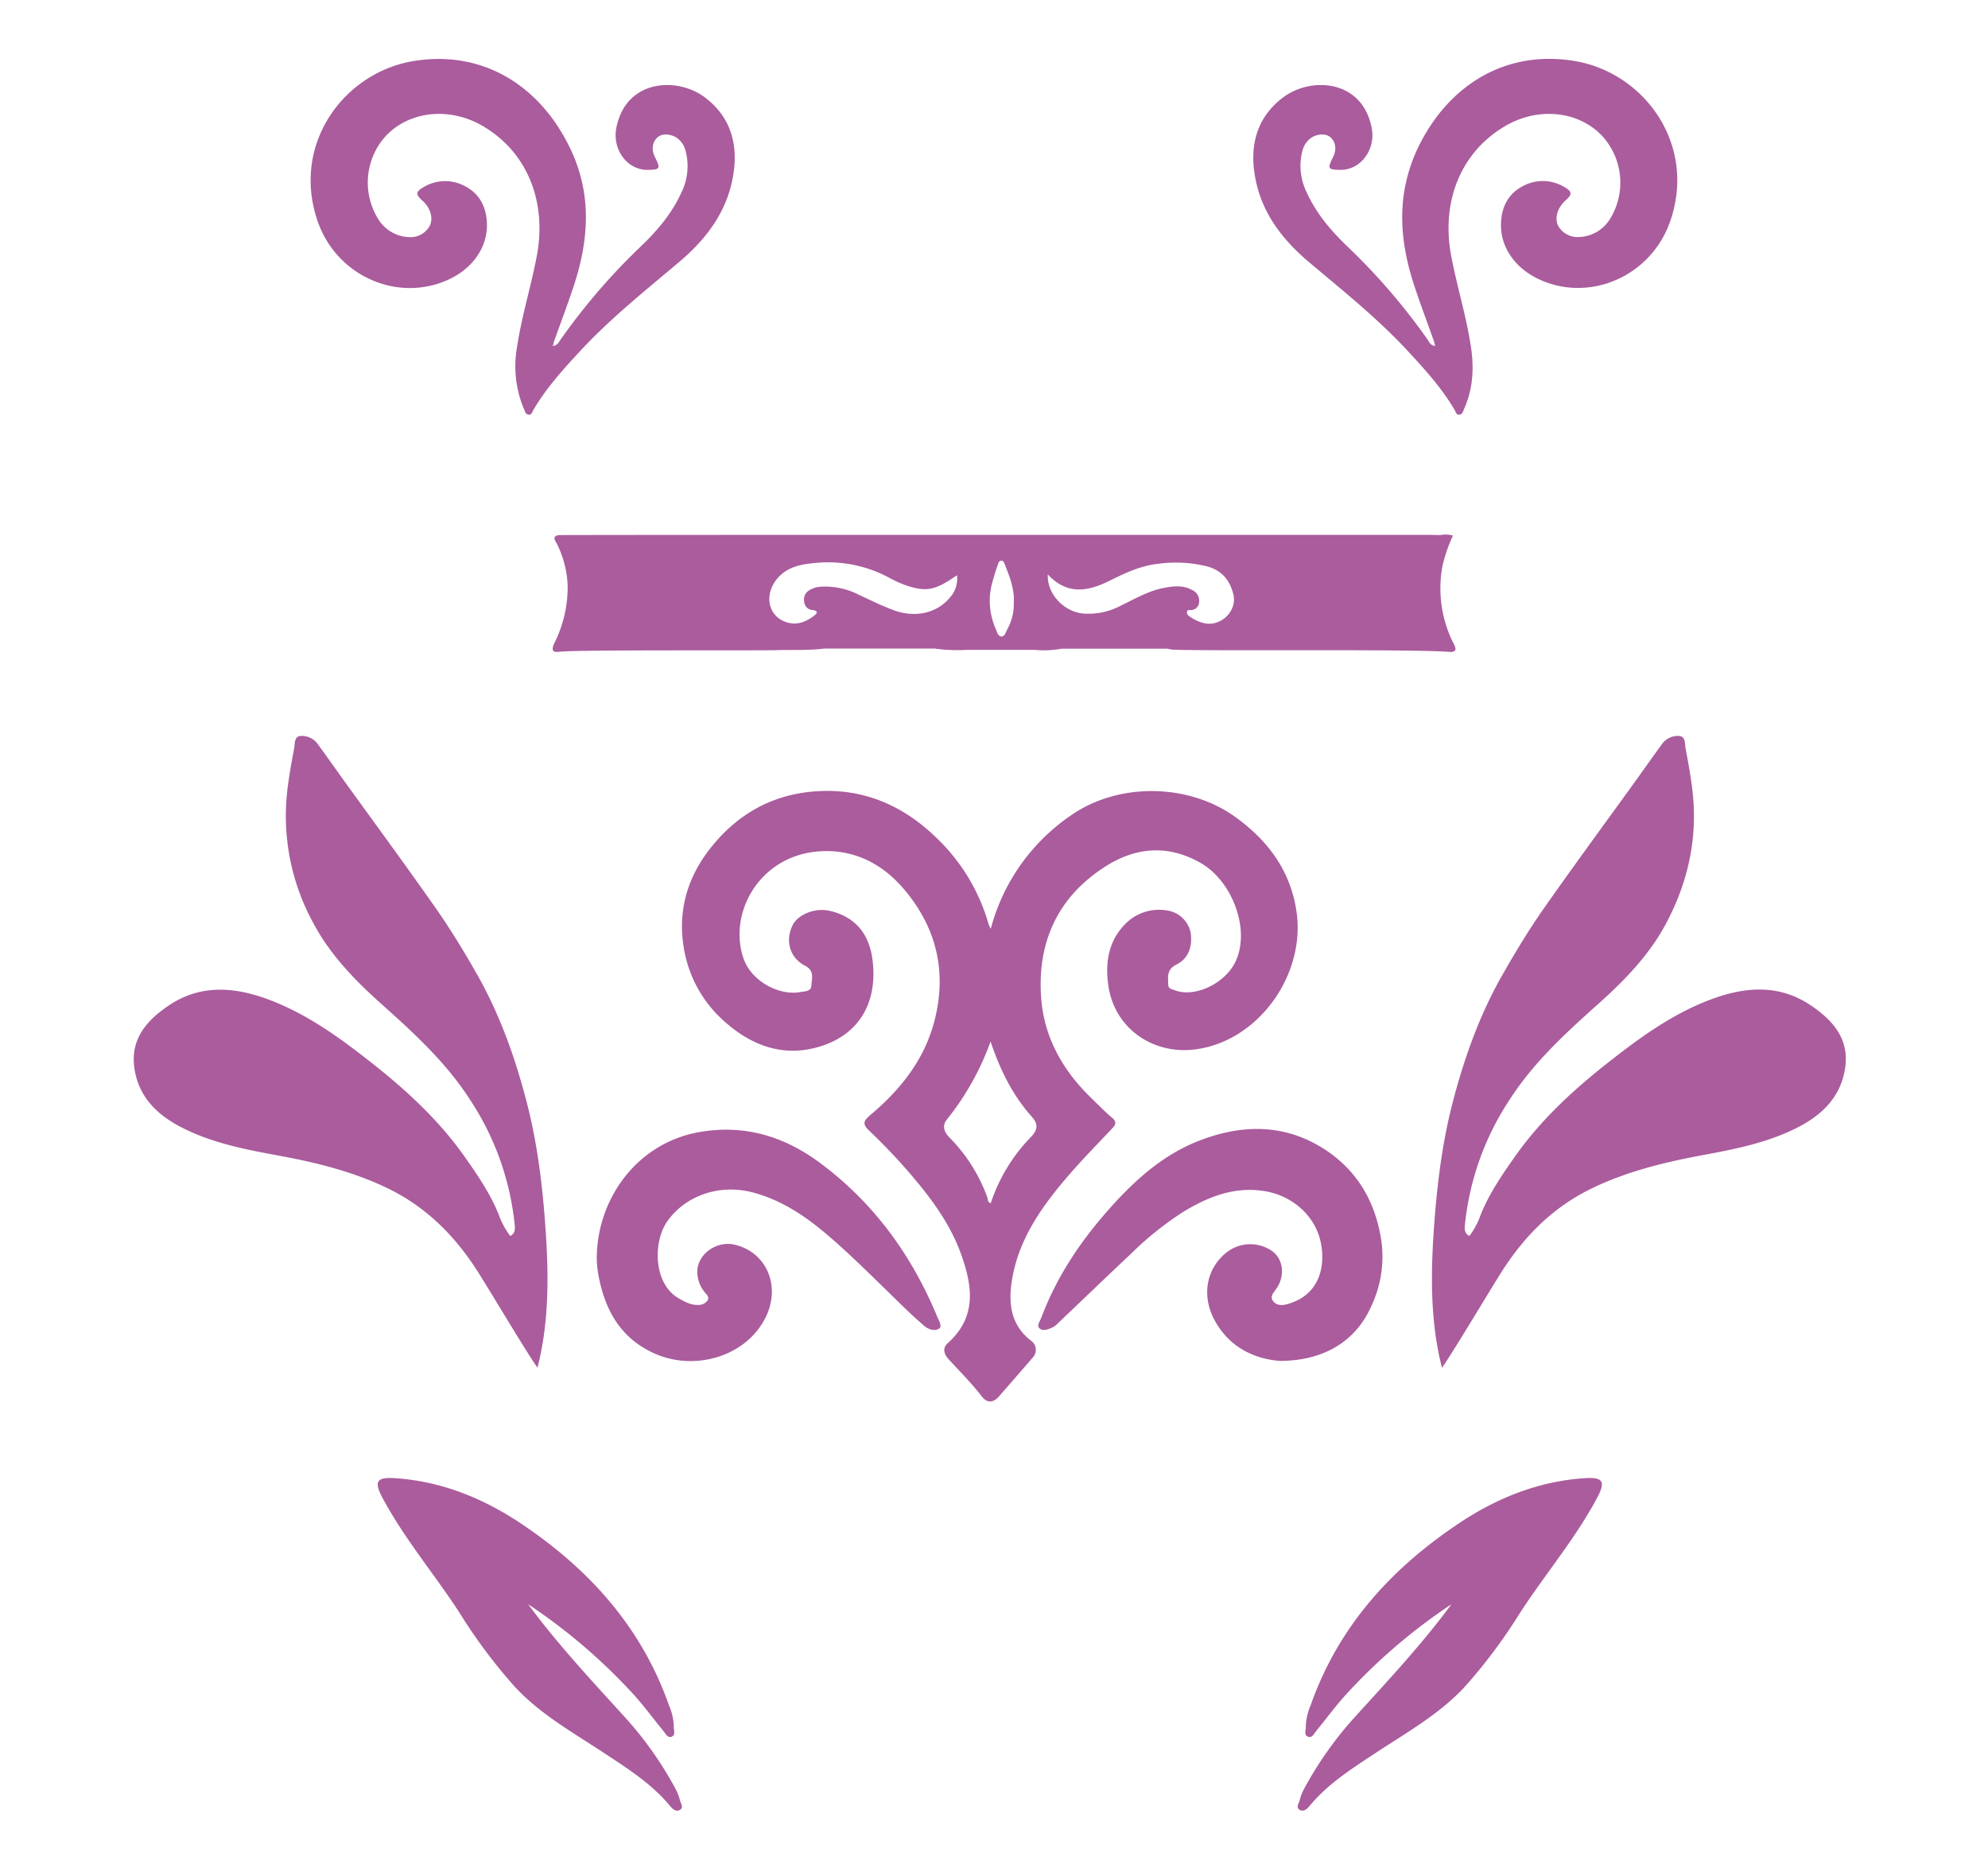 <svg id="Layer_1" data-name="Layer 1" xmlns="http://www.w3.org/2000/svg" viewBox="0 0 554.22 517.66"><defs><style>.cls-1{fill:#aa5c9d;}</style></defs><path class="cls-1" d="M142.23,344.52c1.24-.56,1.39-1.69,1.29-2.81a77.44,77.44,0,0,0-12.44-35.1c-6.72-10.45-15.64-18.61-24.73-26.73-7.33-6.56-14.19-13.59-18.86-22.31A62.11,62.11,0,0,1,80,221.25c.44-4.23,1.21-8.43,2-12.61.25-1.27-.06-3.39,1.87-3.5a5.49,5.49,0,0,1,4.77,2.34c2.35,3.25,4.68,6.52,7,9.77,8.56,11.86,17.23,23.63,25.63,35.6,4.29,6.11,8.18,12.5,11.86,19,6.29,11.15,10.52,23.08,13.7,35.35,3.07,11.8,4.49,23.94,5.31,36.11.86,12.72.88,25.44-2.29,37.92-2.19-2.85-12.73-20.55-16.55-26.59-6.17-9.76-14-17.76-24.41-23C98.83,326.62,88,324,77,322c-9.06-1.68-18.09-3.47-26.42-7.75-6.91-3.56-12-8.62-13.12-16.55s3.27-13.07,9.28-17.21c9-6.22,18.62-5.43,28.2-1.84,9.91,3.71,18.54,9.73,26.82,16.18,10.36,8,20.12,16.75,27.75,27.57,3.62,5.14,7.17,10.32,9.54,16.2A22.18,22.18,0,0,0,142.23,344.52Z"/><path class="cls-1" d="M356.75,379.35c-6.59-.52-13.82-3.41-18.12-11.3-3.7-6.78-2.36-14.3,3.14-18.79a10.67,10.67,0,0,1,12.78-.59c3.07,2.11,3.76,6.55,1.56,10.14-.78,1.27-2.39,2.53-1.1,4s3.2,1,4.93.38c7.21-2.46,9.65-9.14,8.36-16.38-1.38-7.8-8-13.57-15.87-14.8-8.44-1.31-15.65,1.61-22.59,5.82a90.51,90.51,0,0,0-14.71,11.82c-6.78,6.38-13.49,12.83-20.23,19.24a5.45,5.45,0,0,1-1.32,1.05c-1.18.55-2.65,1.22-3.68.42s0-2,.41-3.06c4.47-12,11.65-22.37,20.25-31.78,6.64-7.28,14.06-13.68,23.28-17.36,12.84-5.12,25.57-5,37.16,3.4,8.19,6,12.61,14.34,14.11,24.38a32.18,32.18,0,0,1-2.75,18C378.12,373.7,369.26,379.36,356.75,379.35Z"/><path class="cls-1" d="M166.37,350.18c.32-16.44,11.52-31.87,29.13-34.7,12.27-2,23.15,1.33,32.95,8.57,15.12,11.17,25.74,25.84,32.89,43.11.42,1,1.42,2.61.41,3.22-1.27.76-3,.2-4.23-.9-1.7-1.5-3.39-3-5-4.58-5.72-5.5-11.31-11.15-17.16-16.51-7.5-6.87-15.32-13.3-25.51-16-9.21-2.44-18.93.83-24,8.33-3.81,5.69-3.67,17.23,3.41,21.22,1.67.95,3.36,1.9,5.42,1.81a3,3,0,0,0,2.51-1.18c.71-1-.22-1.71-.7-2.33a9.05,9.05,0,0,1-2.1-6c.2-4.73,5.41-8.37,10.23-7.32,9.16,2,13.46,11.89,8.43,21.05-5.66,10.32-19.46,14.17-30.37,9.41-9.58-4.18-14-12.08-15.84-21.88A27.82,27.82,0,0,1,166.37,350.18Z"/><path class="cls-1" d="M361.42,253.92c-1.71-11.28-7.94-19.61-17-26.16-12.94-9.35-32.27-9.72-45.49-.72a55.42,55.42,0,0,0-22.73,31.89,12.15,12.15,0,0,1-.62-1.4,53.46,53.46,0,0,0-14.79-24.25c-9.74-9.35-21.27-13.93-34.72-12.58-11.79,1.17-21.27,6.89-28.48,16.33-6.35,8.33-8.74,17.69-6.82,28a34.78,34.78,0,0,0,12.05,20.44c7.14,6.09,15.46,9,24.69,6.55,12.08-3.19,17.24-12.64,15.73-24.48-.9-7.08-4.69-12-12-13.66-4-.9-8.81,1-10.3,4.07-2.06,4.27-.81,9,3.45,11.22,2.83,1.45,1.87,3.67,1.8,5.63-.06,1.6-1.93,1.53-3,1.73-6.18,1.13-13.66-3.17-15.82-9.11-4.57-12.58,4.2-29.25,21.58-30.14,9.33-.48,17.07,3.59,22.92,10.42,9.14,10.67,12.24,23.08,8.62,36.94-2.84,10.86-9.45,19.08-17.8,26.13-2.09,1.76-2.28,2.59-.34,4.44q6,5.7,11.37,11.95c5.73,6.69,11,13.71,14.08,22.08,3.27,9,4.72,17.73-3.57,25.15-1.41,1.25-1.26,2.85.19,4.45,3.1,3.41,6.39,6.65,9.21,10.32,1.5,2,3.24,1.95,4.85.11q4.71-5.39,9.39-10.8a3.12,3.12,0,0,0-.33-4.67c-6.11-4.63-6.48-11.13-5.29-17.72,2.06-11.41,8.72-20.46,16.14-29,3.78-4.33,7.81-8.44,11.76-12.62,1-1.1,1.13-1.84-.17-2.93-2.11-1.76-4-3.78-6-5.7-7.77-7.58-12.89-16.74-13.71-27.52-1.19-15.68,4.65-28.5,18.26-37,8.45-5.26,17.37-5.86,26.29-.7s13.93,18.94,9.47,27.74c-3,5.89-11.26,9.84-16.88,7.66-.7-.27-1.7-.38-1.72-1.45-.05-2.18-.51-4.3,2.25-5.67,3.5-1.75,4.53-5.12,4-8.87a7.84,7.84,0,0,0-6.84-6.26,13.13,13.13,0,0,0-11.5,3.91c-4.55,4.7-5.5,10.51-4.65,16.82,1.7,12.54,12.95,19.64,24.5,18C350.94,290.1,364.1,271.6,361.42,253.92ZM287.35,317a48,48,0,0,0-11.15,18.4c-.92-.23-.78-1.17-1-1.77a45.91,45.91,0,0,0-10.4-16.44c-1.49-1.47-2.26-3.23-.92-5a76.18,76.18,0,0,0,12.28-21.86c2.7,8.09,6.25,15.14,11.67,21.17C289.5,313.46,289.25,315.05,287.35,317Z"/><path class="cls-1" d="M154.13,96.46c1.29-.21,1.6-1,2.05-1.66a175.31,175.31,0,0,1,22.48-26.12c4.57-4.37,8.68-9.2,11.33-15.07A16.67,16.67,0,0,0,191.12,42a6.39,6.39,0,0,0-2-3.25c-1.63-1.39-4.27-1.67-5.63-.62-1.62,1.25-2,3.55-.87,5.73,1.59,3.14,1.41,3.45-2.07,3.49-5.63.07-9.9-5.61-8.73-11.67,2.61-13.6,17-14.36,24.7-8.52,6.64,5,9.07,12,8.1,20.15-1.28,10.77-7.19,18.87-15.2,25.65-9.47,8-19.18,15.73-27.65,24.86-4.8,5.17-9.52,10.39-13.11,16.51-.29.5-.42,1.37-1.27,1.26s-1-.78-1.23-1.38a30.55,30.55,0,0,1-2-17.57c1.28-8.55,3.89-16.81,5.49-25.3,2.87-15.24-2.71-29-15.1-36.23-9.17-5.37-20.41-4.21-27,2.8a19.29,19.29,0,0,0-2,23.33A10.55,10.55,0,0,0,114,66.1a6.14,6.14,0,0,0,5.84-3.2c1-2.21.13-5-2.1-7-1.89-1.68-1.89-2.45.34-3.73a11.59,11.59,0,0,1,11.39-.35c4.06,2,6,5.64,6.25,10,.44,6.77-3.75,12.94-10.72,16.13-14.17,6.48-31.15-1-36.43-16.24-7.45-21.47,7.25-41.4,26.54-44.66,18.65-3.15,34.83,6,43.62,23.84,6.42,13,5.51,26.09,1.06,39.3-1.67,5-3.51,9.88-5.27,14.82C154.34,95.43,154.29,95.82,154.13,96.46Z"/><path class="cls-1" d="M147.24,447.18c8.24,11.19,17.71,21.29,27,31.52a101.22,101.22,0,0,1,14.12,20,13.23,13.23,0,0,1,1.19,3.12c.22.87,1.13,2,0,2.68s-2.09-.28-2.82-1.16c-5.22-6.3-12.07-10.55-18.8-15-8.49-5.57-17.37-10.57-24.39-18.13a148.3,148.3,0,0,1-15.44-20.66c-7-10.77-15.33-20.58-21.42-31.93-2.45-4.58-1.8-5.92,3.38-5.58,12.79.83,24.4,5.48,34.93,12.48,19,12.63,33.79,28.88,41.5,50.82a16,16,0,0,1,1.36,6.13c-.05.9.57,2.16-.59,2.62s-1.66-.78-2.25-1.49c-2.78-3.38-5.36-6.93-8.29-10.17A159.9,159.9,0,0,0,147.24,447.18Z"/><path class="cls-1" d="M409.66,344.52c-1.25-.56-1.4-1.69-1.29-2.81a77.21,77.21,0,0,1,12.44-35.1c6.71-10.45,15.64-18.61,24.72-26.73,7.34-6.56,14.19-13.59,18.86-22.31,6.06-11.31,8.86-23.44,7.53-36.32-.44-4.23-1.22-8.43-2-12.61-.25-1.27.06-3.39-1.87-3.5a5.48,5.48,0,0,0-4.77,2.34c-2.36,3.25-4.69,6.52-7,9.77-8.56,11.86-17.22,23.63-25.63,35.6-4.29,6.11-8.17,12.5-11.86,19C412.43,283,408.19,295,405,307.23c-3.06,11.8-4.49,23.94-5.31,36.11-.85,12.72-.87,25.44,2.3,37.92,2.18-2.85,12.73-20.55,16.54-26.59,6.18-9.76,14-17.76,24.42-23,10.1-5.05,20.9-7.66,31.91-9.71,9.06-1.68,18.1-3.47,26.42-7.75,6.91-3.56,11.95-8.62,13.12-16.55s-3.27-13.07-9.28-17.21c-9-6.22-18.61-5.43-28.2-1.84-9.91,3.71-18.53,9.73-26.81,16.18-10.36,8-20.13,16.75-27.75,27.57-3.62,5.14-7.18,10.32-9.55,16.2A22.15,22.15,0,0,1,409.66,344.52Z"/><path class="cls-1" d="M404.64,447.18c-8.24,11.19-17.71,21.29-27,31.52a101.17,101.17,0,0,0-14.11,20,12.83,12.83,0,0,0-1.2,3.12c-.21.87-1.13,2,0,2.68s2.09-.28,2.82-1.16c5.22-6.3,12.08-10.55,18.81-15,8.48-5.57,17.36-10.57,24.38-18.13a148.3,148.3,0,0,0,15.44-20.66c7-10.77,15.34-20.58,21.42-31.93,2.46-4.58,1.8-5.92-3.37-5.58-12.8.83-24.41,5.48-34.94,12.48-19,12.63-33.79,28.88-41.5,50.82a16,16,0,0,0-1.35,6.13c0,.9-.58,2.16.58,2.62s1.67-.78,2.25-1.49c2.78-3.38,5.36-6.93,8.3-10.17A159.51,159.51,0,0,1,404.64,447.18Z"/><path class="cls-1" d="M400.09,96.46c-1.29-.21-1.6-1-2-1.66a175.31,175.31,0,0,0-22.48-26.12c-4.57-4.37-8.68-9.2-11.33-15.07A16.67,16.67,0,0,1,363.1,42a6.39,6.39,0,0,1,2-3.25c1.63-1.39,4.27-1.67,5.63-.62,1.63,1.25,2,3.55.87,5.73-1.59,3.14-1.41,3.45,2.07,3.49,5.63.07,9.9-5.61,8.74-11.67-2.61-13.6-17-14.36-24.71-8.52-6.63,5-9.07,12-8.1,20.15,1.28,10.77,7.19,18.87,15.2,25.65,9.47,8,19.19,15.73,27.65,24.86,4.8,5.17,9.52,10.39,13.11,16.51.29.5.42,1.37,1.27,1.26s1-.78,1.23-1.38c2.58-5.64,2.94-11.57,2-17.57-1.28-8.55-3.89-16.81-5.49-25.3-2.87-15.24,2.71-29,15.1-36.23,9.17-5.37,20.41-4.21,27,2.8a19.27,19.27,0,0,1,2.05,23.33,10.55,10.55,0,0,1-8.53,4.83,6.14,6.14,0,0,1-5.84-3.2c-1-2.21-.12-5,2.1-7,1.89-1.68,1.9-2.45-.34-3.73a11.59,11.59,0,0,0-11.39-.35c-4.05,2-6,5.64-6.25,10-.44,6.77,3.75,12.94,10.72,16.13,14.18,6.48,31.15-1,36.43-16.24,7.46-21.47-7.25-41.4-26.54-44.66-18.65-3.15-34.83,6-43.62,23.84C389.12,54,390,67,394.48,80.25c1.67,5,3.51,9.88,5.27,14.82C399.88,95.43,399.93,95.82,400.09,96.46Z"/><path class="cls-1" d="M405.32,179.55a33.93,33.93,0,0,1-3.17-21.85,42.32,42.32,0,0,1,2.91-8.41,7.62,7.62,0,0,0-3.47-.14h0c-1.13,0-2.27-.06-3.4-.06-31.06,0-108.55,0-139.61,0-19.06,0-83.67,0-102.73.06-2.16.31-1,1.63-.6,2.42a28.58,28.58,0,0,1,3,11.63,34.82,34.82,0,0,1-3.73,16.13c-1,2.23-.26,2.56,1.67,2.33,4.85-.56,55.28-.28,60.14-.43,4.45-.13,8.91.13,13.35-.43h31a44.91,44.91,0,0,0,8.9.35h18.9a26.27,26.27,0,0,0,7.46-.33h0l29.5,0a10,10,0,0,0,1.41.27c10.26.43,67-.22,77.23.63C406,181.82,406.06,181,405.32,179.55Zm-124.51-4.13c-.4.77-.71,2-1.56,2-1.06,0-1.32-1.31-1.66-2.14a19.13,19.13,0,0,1-1-12.76c.46-1.62.92-3.25,1.49-4.83.2-.53.29-1.42,1.11-1.39.62,0,.82.72,1,1.23,1.31,3.3,2.63,6.6,2.44,10.37A14.44,14.44,0,0,1,280.81,175.42ZM216.93,161c2.76-3.07,6.54-3.73,10.34-4.07a35.9,35.9,0,0,1,20.61,4.11,31.08,31.08,0,0,0,6,2.55c4.85,1.36,7.32.66,12.91-3.25a7.78,7.78,0,0,1-2,6.26c-3.58,4.32-9.67,5.73-15.74,3.46-3.31-1.24-6.51-2.82-9.72-4.32a20.48,20.48,0,0,0-10.54-2.19,6.75,6.75,0,0,0-3.19,1,2.93,2.93,0,0,0-1.41,3.11,2.45,2.45,0,0,0,2.31,2.38c1,.1,1.77.56.65,1.43-2.15,1.69-4.56,2.83-7.41,2.11C214.14,172.18,212.7,165.72,216.93,161Zm119,12.76a11.32,11.32,0,0,1-4.38-2,1.23,1.23,0,0,1-.65-1.22c.08-.57.55-.48.93-.48a2.3,2.3,0,0,0,2.45-2.19,3.2,3.2,0,0,0-1.9-3.38c-2.56-1.46-5.33-1.11-8-.59-4.34.84-8.12,3.11-12.06,5A19.07,19.07,0,0,1,301.76,171c-5.28-.61-9.91-5.49-9.65-10.88,5.39,5.81,11.14,4.75,17.06,1.84,4.36-2.15,8.74-4.27,13.65-4.79a35.78,35.78,0,0,1,14,.8c3.89,1.14,6.08,3.88,7,7.65C345,170.1,340.62,174.59,336,173.77Z"/></svg>